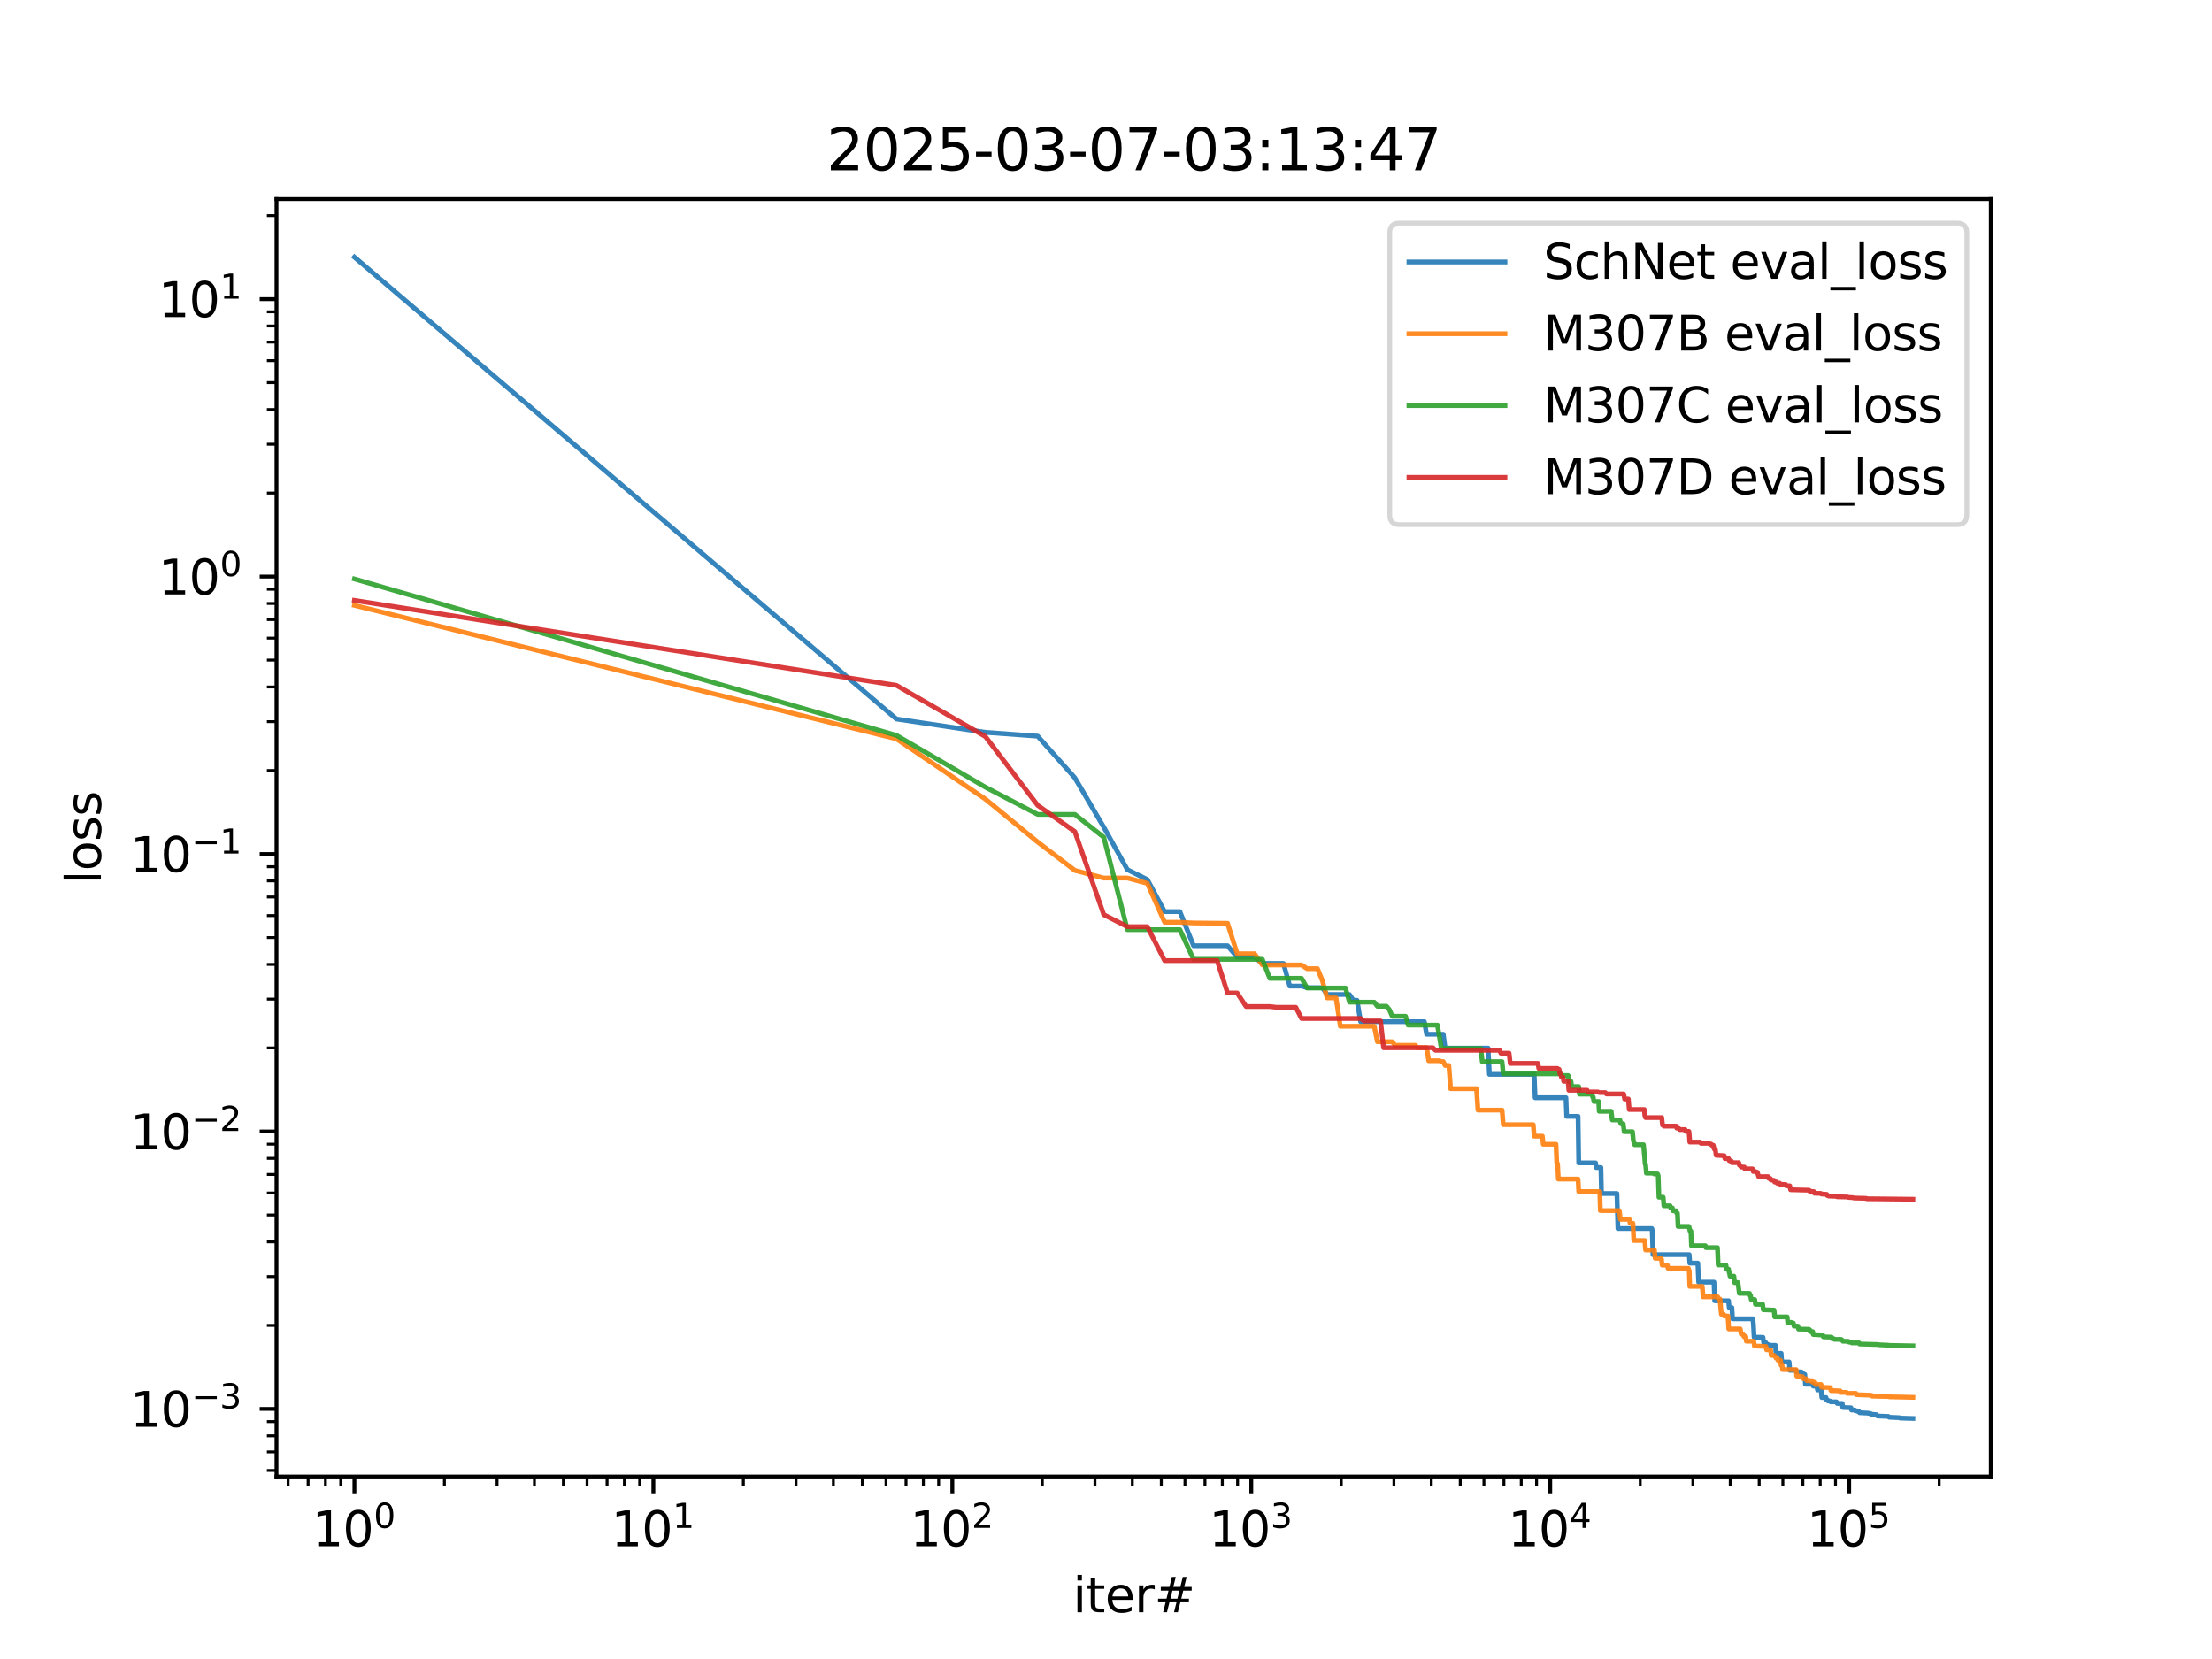 <?xml version="1.0" encoding="utf-8" standalone="no"?>
<!DOCTYPE svg PUBLIC "-//W3C//DTD SVG 1.1//EN"
  "http://www.w3.org/Graphics/SVG/1.1/DTD/svg11.dtd">
<svg xmlns:xlink="http://www.w3.org/1999/xlink" width="460.8pt" height="345.6pt" viewBox="0 0 460.8 345.6" xmlns="http://www.w3.org/2000/svg" version="1.1">
 <defs>
  <style type="text/css">*{stroke-linejoin: round; stroke-linecap: butt}</style>
 </defs>
 <g id="figure_1">
  <g id="patch_1">
   <path d="M 0 345.6 
L 460.8 345.6 
L 460.8 0 
L 0 0 
z
" style="fill: #ffffff"/>
  </g>
  <g id="axes_1">
   <g id="patch_2">
    <path d="M 57.6 307.584 
L 414.72 307.584 
L 414.72 41.472 
L 57.6 41.472 
z
" style="fill: #ffffff"/>
   </g>
   <g id="matplotlib.axis_1">
    <g id="xtick_1">
     <g id="line2d_1">
      <defs>
       <path id="m00a82628f7" d="M 0 0 
L 0 3.5 
" style="stroke: #000000; stroke-width: 0.8"/>
      </defs>
      <g>
       <use xlink:href="#m00a82628f7" x="73.833" y="307.584" style="stroke: #000000; stroke-width: 0.8"/>
      </g>
     </g>
     <g id="text_1">
      <!-- $\mathdefault{10^{0}}$ -->
      <g transform="translate(65.033 322.182) scale(0.1 -0.1)">
       <defs>
        <path id="DejaVuSans-31" d="M 794 531 
L 1825 531 
L 1825 4091 
L 703 3866 
L 703 4441 
L 1819 4666 
L 2450 4666 
L 2450 531 
L 3481 531 
L 3481 0 
L 794 0 
L 794 531 
z
" transform="scale(0.016)"/>
        <path id="DejaVuSans-30" d="M 2034 4250 
Q 1547 4250 1301 3770 
Q 1056 3291 1056 2328 
Q 1056 1369 1301 889 
Q 1547 409 2034 409 
Q 2525 409 2770 889 
Q 3016 1369 3016 2328 
Q 3016 3291 2770 3770 
Q 2525 4250 2034 4250 
z
M 2034 4750 
Q 2819 4750 3233 4129 
Q 3647 3509 3647 2328 
Q 3647 1150 3233 529 
Q 2819 -91 2034 -91 
Q 1250 -91 836 529 
Q 422 1150 422 2328 
Q 422 3509 836 4129 
Q 1250 4750 2034 4750 
z
" transform="scale(0.016)"/>
       </defs>
       <use xlink:href="#DejaVuSans-31" transform="translate(0 0.766)"/>
       <use xlink:href="#DejaVuSans-30" transform="translate(63.623 0.766)"/>
       <use xlink:href="#DejaVuSans-30" transform="translate(128.203 39.047) scale(0.7)"/>
      </g>
     </g>
    </g>
    <g id="xtick_2">
     <g id="line2d_2">
      <g>
       <use xlink:href="#m00a82628f7" x="136.11" y="307.584" style="stroke: #000000; stroke-width: 0.8"/>
      </g>
     </g>
     <g id="text_2">
      <!-- $\mathdefault{10^{1}}$ -->
      <g transform="translate(127.31 322.182) scale(0.1 -0.1)">
       <use xlink:href="#DejaVuSans-31" transform="translate(0 0.684)"/>
       <use xlink:href="#DejaVuSans-30" transform="translate(63.623 0.684)"/>
       <use xlink:href="#DejaVuSans-31" transform="translate(128.203 38.966) scale(0.7)"/>
      </g>
     </g>
    </g>
    <g id="xtick_3">
     <g id="line2d_3">
      <g>
       <use xlink:href="#m00a82628f7" x="198.387" y="307.584" style="stroke: #000000; stroke-width: 0.8"/>
      </g>
     </g>
     <g id="text_3">
      <!-- $\mathdefault{10^{2}}$ -->
      <g transform="translate(189.587 322.182) scale(0.1 -0.1)">
       <defs>
        <path id="DejaVuSans-32" d="M 1228 531 
L 3431 531 
L 3431 0 
L 469 0 
L 469 531 
Q 828 903 1448 1529 
Q 2069 2156 2228 2338 
Q 2531 2678 2651 2914 
Q 2772 3150 2772 3378 
Q 2772 3750 2511 3984 
Q 2250 4219 1831 4219 
Q 1534 4219 1204 4116 
Q 875 4013 500 3803 
L 500 4441 
Q 881 4594 1212 4672 
Q 1544 4750 1819 4750 
Q 2544 4750 2975 4387 
Q 3406 4025 3406 3419 
Q 3406 3131 3298 2873 
Q 3191 2616 2906 2266 
Q 2828 2175 2409 1742 
Q 1991 1309 1228 531 
z
" transform="scale(0.016)"/>
       </defs>
       <use xlink:href="#DejaVuSans-31" transform="translate(0 0.766)"/>
       <use xlink:href="#DejaVuSans-30" transform="translate(63.623 0.766)"/>
       <use xlink:href="#DejaVuSans-32" transform="translate(128.203 39.047) scale(0.7)"/>
      </g>
     </g>
    </g>
    <g id="xtick_4">
     <g id="line2d_4">
      <g>
       <use xlink:href="#m00a82628f7" x="260.664" y="307.584" style="stroke: #000000; stroke-width: 0.8"/>
      </g>
     </g>
     <g id="text_4">
      <!-- $\mathdefault{10^{3}}$ -->
      <g transform="translate(251.864 322.182) scale(0.1 -0.1)">
       <defs>
        <path id="DejaVuSans-33" d="M 2597 2516 
Q 3050 2419 3304 2112 
Q 3559 1806 3559 1356 
Q 3559 666 3084 287 
Q 2609 -91 1734 -91 
Q 1441 -91 1130 -33 
Q 819 25 488 141 
L 488 750 
Q 750 597 1062 519 
Q 1375 441 1716 441 
Q 2309 441 2620 675 
Q 2931 909 2931 1356 
Q 2931 1769 2642 2001 
Q 2353 2234 1838 2234 
L 1294 2234 
L 1294 2753 
L 1863 2753 
Q 2328 2753 2575 2939 
Q 2822 3125 2822 3475 
Q 2822 3834 2567 4026 
Q 2313 4219 1838 4219 
Q 1578 4219 1281 4162 
Q 984 4106 628 3988 
L 628 4550 
Q 988 4650 1302 4700 
Q 1616 4750 1894 4750 
Q 2613 4750 3031 4423 
Q 3450 4097 3450 3541 
Q 3450 3153 3228 2886 
Q 3006 2619 2597 2516 
z
" transform="scale(0.016)"/>
       </defs>
       <use xlink:href="#DejaVuSans-31" transform="translate(0 0.766)"/>
       <use xlink:href="#DejaVuSans-30" transform="translate(63.623 0.766)"/>
       <use xlink:href="#DejaVuSans-33" transform="translate(128.203 39.047) scale(0.7)"/>
      </g>
     </g>
    </g>
    <g id="xtick_5">
     <g id="line2d_5">
      <g>
       <use xlink:href="#m00a82628f7" x="322.941" y="307.584" style="stroke: #000000; stroke-width: 0.8"/>
      </g>
     </g>
     <g id="text_5">
      <!-- $\mathdefault{10^{4}}$ -->
      <g transform="translate(314.141 322.182) scale(0.1 -0.1)">
       <defs>
        <path id="DejaVuSans-34" d="M 2419 4116 
L 825 1625 
L 2419 1625 
L 2419 4116 
z
M 2253 4666 
L 3047 4666 
L 3047 1625 
L 3713 1625 
L 3713 1100 
L 3047 1100 
L 3047 0 
L 2419 0 
L 2419 1100 
L 313 1100 
L 313 1709 
L 2253 4666 
z
" transform="scale(0.016)"/>
       </defs>
       <use xlink:href="#DejaVuSans-31" transform="translate(0 0.684)"/>
       <use xlink:href="#DejaVuSans-30" transform="translate(63.623 0.684)"/>
       <use xlink:href="#DejaVuSans-34" transform="translate(128.203 38.966) scale(0.7)"/>
      </g>
     </g>
    </g>
    <g id="xtick_6">
     <g id="line2d_6">
      <g>
       <use xlink:href="#m00a82628f7" x="385.218" y="307.584" style="stroke: #000000; stroke-width: 0.8"/>
      </g>
     </g>
     <g id="text_6">
      <!-- $\mathdefault{10^{5}}$ -->
      <g transform="translate(376.418 322.182) scale(0.1 -0.1)">
       <defs>
        <path id="DejaVuSans-35" d="M 691 4666 
L 3169 4666 
L 3169 4134 
L 1269 4134 
L 1269 2991 
Q 1406 3038 1543 3061 
Q 1681 3084 1819 3084 
Q 2600 3084 3056 2656 
Q 3513 2228 3513 1497 
Q 3513 744 3044 326 
Q 2575 -91 1722 -91 
Q 1428 -91 1123 -41 
Q 819 9 494 109 
L 494 744 
Q 775 591 1075 516 
Q 1375 441 1709 441 
Q 2250 441 2565 725 
Q 2881 1009 2881 1497 
Q 2881 1984 2565 2268 
Q 2250 2553 1709 2553 
Q 1456 2553 1204 2497 
Q 953 2441 691 2322 
L 691 4666 
z
" transform="scale(0.016)"/>
       </defs>
       <use xlink:href="#DejaVuSans-31" transform="translate(0 0.684)"/>
       <use xlink:href="#DejaVuSans-30" transform="translate(63.623 0.684)"/>
       <use xlink:href="#DejaVuSans-35" transform="translate(128.203 38.966) scale(0.7)"/>
      </g>
     </g>
    </g>
    <g id="xtick_7">
     <g id="line2d_7">
      <defs>
       <path id="m74bbf1234f" d="M 0 0 
L 0 2 
" style="stroke: #000000; stroke-width: 0.6"/>
      </defs>
      <g>
       <use xlink:href="#m74bbf1234f" x="60.017" y="307.584" style="stroke: #000000; stroke-width: 0.6"/>
      </g>
     </g>
    </g>
    <g id="xtick_8">
     <g id="line2d_8">
      <g>
       <use xlink:href="#m74bbf1234f" x="64.186" y="307.584" style="stroke: #000000; stroke-width: 0.6"/>
      </g>
     </g>
    </g>
    <g id="xtick_9">
     <g id="line2d_9">
      <g>
       <use xlink:href="#m74bbf1234f" x="67.797" y="307.584" style="stroke: #000000; stroke-width: 0.6"/>
      </g>
     </g>
    </g>
    <g id="xtick_10">
     <g id="line2d_10">
      <g>
       <use xlink:href="#m74bbf1234f" x="70.983" y="307.584" style="stroke: #000000; stroke-width: 0.6"/>
      </g>
     </g>
    </g>
    <g id="xtick_11">
     <g id="line2d_11">
      <g>
       <use xlink:href="#m74bbf1234f" x="92.58" y="307.584" style="stroke: #000000; stroke-width: 0.6"/>
      </g>
     </g>
    </g>
    <g id="xtick_12">
     <g id="line2d_12">
      <g>
       <use xlink:href="#m74bbf1234f" x="103.546" y="307.584" style="stroke: #000000; stroke-width: 0.6"/>
      </g>
     </g>
    </g>
    <g id="xtick_13">
     <g id="line2d_13">
      <g>
       <use xlink:href="#m74bbf1234f" x="111.327" y="307.584" style="stroke: #000000; stroke-width: 0.6"/>
      </g>
     </g>
    </g>
    <g id="xtick_14">
     <g id="line2d_14">
      <g>
       <use xlink:href="#m74bbf1234f" x="117.363" y="307.584" style="stroke: #000000; stroke-width: 0.6"/>
      </g>
     </g>
    </g>
    <g id="xtick_15">
     <g id="line2d_15">
      <g>
       <use xlink:href="#m74bbf1234f" x="122.294" y="307.584" style="stroke: #000000; stroke-width: 0.6"/>
      </g>
     </g>
    </g>
    <g id="xtick_16">
     <g id="line2d_16">
      <g>
       <use xlink:href="#m74bbf1234f" x="126.463" y="307.584" style="stroke: #000000; stroke-width: 0.6"/>
      </g>
     </g>
    </g>
    <g id="xtick_17">
     <g id="line2d_17">
      <g>
       <use xlink:href="#m74bbf1234f" x="130.075" y="307.584" style="stroke: #000000; stroke-width: 0.6"/>
      </g>
     </g>
    </g>
    <g id="xtick_18">
     <g id="line2d_18">
      <g>
       <use xlink:href="#m74bbf1234f" x="133.26" y="307.584" style="stroke: #000000; stroke-width: 0.6"/>
      </g>
     </g>
    </g>
    <g id="xtick_19">
     <g id="line2d_19">
      <g>
       <use xlink:href="#m74bbf1234f" x="154.857" y="307.584" style="stroke: #000000; stroke-width: 0.6"/>
      </g>
     </g>
    </g>
    <g id="xtick_20">
     <g id="line2d_20">
      <g>
       <use xlink:href="#m74bbf1234f" x="165.824" y="307.584" style="stroke: #000000; stroke-width: 0.6"/>
      </g>
     </g>
    </g>
    <g id="xtick_21">
     <g id="line2d_21">
      <g>
       <use xlink:href="#m74bbf1234f" x="173.604" y="307.584" style="stroke: #000000; stroke-width: 0.6"/>
      </g>
     </g>
    </g>
    <g id="xtick_22">
     <g id="line2d_22">
      <g>
       <use xlink:href="#m74bbf1234f" x="179.64" y="307.584" style="stroke: #000000; stroke-width: 0.6"/>
      </g>
     </g>
    </g>
    <g id="xtick_23">
     <g id="line2d_23">
      <g>
       <use xlink:href="#m74bbf1234f" x="184.571" y="307.584" style="stroke: #000000; stroke-width: 0.6"/>
      </g>
     </g>
    </g>
    <g id="xtick_24">
     <g id="line2d_24">
      <g>
       <use xlink:href="#m74bbf1234f" x="188.74" y="307.584" style="stroke: #000000; stroke-width: 0.6"/>
      </g>
     </g>
    </g>
    <g id="xtick_25">
     <g id="line2d_25">
      <g>
       <use xlink:href="#m74bbf1234f" x="192.352" y="307.584" style="stroke: #000000; stroke-width: 0.6"/>
      </g>
     </g>
    </g>
    <g id="xtick_26">
     <g id="line2d_26">
      <g>
       <use xlink:href="#m74bbf1234f" x="195.537" y="307.584" style="stroke: #000000; stroke-width: 0.6"/>
      </g>
     </g>
    </g>
    <g id="xtick_27">
     <g id="line2d_27">
      <g>
       <use xlink:href="#m74bbf1234f" x="217.134" y="307.584" style="stroke: #000000; stroke-width: 0.6"/>
      </g>
     </g>
    </g>
    <g id="xtick_28">
     <g id="line2d_28">
      <g>
       <use xlink:href="#m74bbf1234f" x="228.101" y="307.584" style="stroke: #000000; stroke-width: 0.6"/>
      </g>
     </g>
    </g>
    <g id="xtick_29">
     <g id="line2d_29">
      <g>
       <use xlink:href="#m74bbf1234f" x="235.882" y="307.584" style="stroke: #000000; stroke-width: 0.6"/>
      </g>
     </g>
    </g>
    <g id="xtick_30">
     <g id="line2d_30">
      <g>
       <use xlink:href="#m74bbf1234f" x="241.917" y="307.584" style="stroke: #000000; stroke-width: 0.6"/>
      </g>
     </g>
    </g>
    <g id="xtick_31">
     <g id="line2d_31">
      <g>
       <use xlink:href="#m74bbf1234f" x="246.848" y="307.584" style="stroke: #000000; stroke-width: 0.6"/>
      </g>
     </g>
    </g>
    <g id="xtick_32">
     <g id="line2d_32">
      <g>
       <use xlink:href="#m74bbf1234f" x="251.017" y="307.584" style="stroke: #000000; stroke-width: 0.6"/>
      </g>
     </g>
    </g>
    <g id="xtick_33">
     <g id="line2d_33">
      <g>
       <use xlink:href="#m74bbf1234f" x="254.629" y="307.584" style="stroke: #000000; stroke-width: 0.6"/>
      </g>
     </g>
    </g>
    <g id="xtick_34">
     <g id="line2d_34">
      <g>
       <use xlink:href="#m74bbf1234f" x="257.815" y="307.584" style="stroke: #000000; stroke-width: 0.6"/>
      </g>
     </g>
    </g>
    <g id="xtick_35">
     <g id="line2d_35">
      <g>
       <use xlink:href="#m74bbf1234f" x="279.411" y="307.584" style="stroke: #000000; stroke-width: 0.6"/>
      </g>
     </g>
    </g>
    <g id="xtick_36">
     <g id="line2d_36">
      <g>
       <use xlink:href="#m74bbf1234f" x="290.378" y="307.584" style="stroke: #000000; stroke-width: 0.6"/>
      </g>
     </g>
    </g>
    <g id="xtick_37">
     <g id="line2d_37">
      <g>
       <use xlink:href="#m74bbf1234f" x="298.159" y="307.584" style="stroke: #000000; stroke-width: 0.6"/>
      </g>
     </g>
    </g>
    <g id="xtick_38">
     <g id="line2d_38">
      <g>
       <use xlink:href="#m74bbf1234f" x="304.194" y="307.584" style="stroke: #000000; stroke-width: 0.6"/>
      </g>
     </g>
    </g>
    <g id="xtick_39">
     <g id="line2d_39">
      <g>
       <use xlink:href="#m74bbf1234f" x="309.125" y="307.584" style="stroke: #000000; stroke-width: 0.6"/>
      </g>
     </g>
    </g>
    <g id="xtick_40">
     <g id="line2d_40">
      <g>
       <use xlink:href="#m74bbf1234f" x="313.294" y="307.584" style="stroke: #000000; stroke-width: 0.6"/>
      </g>
     </g>
    </g>
    <g id="xtick_41">
     <g id="line2d_41">
      <g>
       <use xlink:href="#m74bbf1234f" x="316.906" y="307.584" style="stroke: #000000; stroke-width: 0.6"/>
      </g>
     </g>
    </g>
    <g id="xtick_42">
     <g id="line2d_42">
      <g>
       <use xlink:href="#m74bbf1234f" x="320.092" y="307.584" style="stroke: #000000; stroke-width: 0.6"/>
      </g>
     </g>
    </g>
    <g id="xtick_43">
     <g id="line2d_43">
      <g>
       <use xlink:href="#m74bbf1234f" x="341.689" y="307.584" style="stroke: #000000; stroke-width: 0.6"/>
      </g>
     </g>
    </g>
    <g id="xtick_44">
     <g id="line2d_44">
      <g>
       <use xlink:href="#m74bbf1234f" x="352.655" y="307.584" style="stroke: #000000; stroke-width: 0.6"/>
      </g>
     </g>
    </g>
    <g id="xtick_45">
     <g id="line2d_45">
      <g>
       <use xlink:href="#m74bbf1234f" x="360.436" y="307.584" style="stroke: #000000; stroke-width: 0.6"/>
      </g>
     </g>
    </g>
    <g id="xtick_46">
     <g id="line2d_46">
      <g>
       <use xlink:href="#m74bbf1234f" x="366.471" y="307.584" style="stroke: #000000; stroke-width: 0.6"/>
      </g>
     </g>
    </g>
    <g id="xtick_47">
     <g id="line2d_47">
      <g>
       <use xlink:href="#m74bbf1234f" x="371.402" y="307.584" style="stroke: #000000; stroke-width: 0.6"/>
      </g>
     </g>
    </g>
    <g id="xtick_48">
     <g id="line2d_48">
      <g>
       <use xlink:href="#m74bbf1234f" x="375.572" y="307.584" style="stroke: #000000; stroke-width: 0.6"/>
      </g>
     </g>
    </g>
    <g id="xtick_49">
     <g id="line2d_49">
      <g>
       <use xlink:href="#m74bbf1234f" x="379.183" y="307.584" style="stroke: #000000; stroke-width: 0.6"/>
      </g>
     </g>
    </g>
    <g id="xtick_50">
     <g id="line2d_50">
      <g>
       <use xlink:href="#m74bbf1234f" x="382.369" y="307.584" style="stroke: #000000; stroke-width: 0.6"/>
      </g>
     </g>
    </g>
    <g id="xtick_51">
     <g id="line2d_51">
      <g>
       <use xlink:href="#m74bbf1234f" x="403.966" y="307.584" style="stroke: #000000; stroke-width: 0.6"/>
      </g>
     </g>
    </g>
    <g id="text_7">
     <!-- iter# -->
     <g transform="translate(223.489 335.861) scale(0.1 -0.1)">
      <defs>
       <path id="DejaVuSans-69" d="M 603 3500 
L 1178 3500 
L 1178 0 
L 603 0 
L 603 3500 
z
M 603 4863 
L 1178 4863 
L 1178 4134 
L 603 4134 
L 603 4863 
z
" transform="scale(0.016)"/>
       <path id="DejaVuSans-74" d="M 1172 4494 
L 1172 3500 
L 2356 3500 
L 2356 3053 
L 1172 3053 
L 1172 1153 
Q 1172 725 1289 603 
Q 1406 481 1766 481 
L 2356 481 
L 2356 0 
L 1766 0 
Q 1100 0 847 248 
Q 594 497 594 1153 
L 594 3053 
L 172 3053 
L 172 3500 
L 594 3500 
L 594 4494 
L 1172 4494 
z
" transform="scale(0.016)"/>
       <path id="DejaVuSans-65" d="M 3597 1894 
L 3597 1613 
L 953 1613 
Q 991 1019 1311 708 
Q 1631 397 2203 397 
Q 2534 397 2845 478 
Q 3156 559 3463 722 
L 3463 178 
Q 3153 47 2828 -22 
Q 2503 -91 2169 -91 
Q 1331 -91 842 396 
Q 353 884 353 1716 
Q 353 2575 817 3079 
Q 1281 3584 2069 3584 
Q 2775 3584 3186 3129 
Q 3597 2675 3597 1894 
z
M 3022 2063 
Q 3016 2534 2758 2815 
Q 2500 3097 2075 3097 
Q 1594 3097 1305 2825 
Q 1016 2553 972 2059 
L 3022 2063 
z
" transform="scale(0.016)"/>
       <path id="DejaVuSans-72" d="M 2631 2963 
Q 2534 3019 2420 3045 
Q 2306 3072 2169 3072 
Q 1681 3072 1420 2755 
Q 1159 2438 1159 1844 
L 1159 0 
L 581 0 
L 581 3500 
L 1159 3500 
L 1159 2956 
Q 1341 3275 1631 3429 
Q 1922 3584 2338 3584 
Q 2397 3584 2469 3576 
Q 2541 3569 2628 3553 
L 2631 2963 
z
" transform="scale(0.016)"/>
       <path id="DejaVuSans-23" d="M 3272 2816 
L 2363 2816 
L 2100 1772 
L 3016 1772 
L 3272 2816 
z
M 2803 4594 
L 2478 3297 
L 3391 3297 
L 3719 4594 
L 4219 4594 
L 3897 3297 
L 4872 3297 
L 4872 2816 
L 3775 2816 
L 3519 1772 
L 4513 1772 
L 4513 1294 
L 3397 1294 
L 3072 0 
L 2572 0 
L 2894 1294 
L 1978 1294 
L 1656 0 
L 1153 0 
L 1478 1294 
L 494 1294 
L 494 1772 
L 1594 1772 
L 1856 2816 
L 850 2816 
L 850 3297 
L 1978 3297 
L 2297 4594 
L 2803 4594 
z
" transform="scale(0.016)"/>
      </defs>
      <use xlink:href="#DejaVuSans-69"/>
      <use xlink:href="#DejaVuSans-74" x="27.783"/>
      <use xlink:href="#DejaVuSans-65" x="66.992"/>
      <use xlink:href="#DejaVuSans-72" x="128.516"/>
      <use xlink:href="#DejaVuSans-23" x="169.629"/>
     </g>
    </g>
   </g>
   <g id="matplotlib.axis_2">
    <g id="ytick_1">
     <g id="line2d_52">
      <defs>
       <path id="mb5ce440375" d="M 0 0 
L -3.5 0 
" style="stroke: #000000; stroke-width: 0.8"/>
      </defs>
      <g>
       <use xlink:href="#mb5ce440375" x="57.6" y="293.503" style="stroke: #000000; stroke-width: 0.8"/>
      </g>
     </g>
     <g id="text_8">
      <!-- $\mathdefault{10^{-3}}$ -->
      <g transform="translate(27.1 297.302) scale(0.1 -0.1)">
       <defs>
        <path id="DejaVuSans-2212" d="M 678 2272 
L 4684 2272 
L 4684 1741 
L 678 1741 
L 678 2272 
z
" transform="scale(0.016)"/>
       </defs>
       <use xlink:href="#DejaVuSans-31" transform="translate(0 0.766)"/>
       <use xlink:href="#DejaVuSans-30" transform="translate(63.623 0.766)"/>
       <use xlink:href="#DejaVuSans-2212" transform="translate(128.203 39.047) scale(0.7)"/>
       <use xlink:href="#DejaVuSans-33" transform="translate(186.855 39.047) scale(0.7)"/>
      </g>
     </g>
    </g>
    <g id="ytick_2">
     <g id="line2d_53">
      <g>
       <use xlink:href="#mb5ce440375" x="57.6" y="235.705" style="stroke: #000000; stroke-width: 0.8"/>
      </g>
     </g>
     <g id="text_9">
      <!-- $\mathdefault{10^{-2}}$ -->
      <g transform="translate(27.1 239.504) scale(0.1 -0.1)">
       <use xlink:href="#DejaVuSans-31" transform="translate(0 0.766)"/>
       <use xlink:href="#DejaVuSans-30" transform="translate(63.623 0.766)"/>
       <use xlink:href="#DejaVuSans-2212" transform="translate(128.203 39.047) scale(0.7)"/>
       <use xlink:href="#DejaVuSans-32" transform="translate(186.855 39.047) scale(0.7)"/>
      </g>
     </g>
    </g>
    <g id="ytick_3">
     <g id="line2d_54">
      <g>
       <use xlink:href="#mb5ce440375" x="57.6" y="177.907" style="stroke: #000000; stroke-width: 0.8"/>
      </g>
     </g>
     <g id="text_10">
      <!-- $\mathdefault{10^{-1}}$ -->
      <g transform="translate(27.1 181.706) scale(0.1 -0.1)">
       <use xlink:href="#DejaVuSans-31" transform="translate(0 0.684)"/>
       <use xlink:href="#DejaVuSans-30" transform="translate(63.623 0.684)"/>
       <use xlink:href="#DejaVuSans-2212" transform="translate(128.203 38.966) scale(0.7)"/>
       <use xlink:href="#DejaVuSans-31" transform="translate(186.855 38.966) scale(0.7)"/>
      </g>
     </g>
    </g>
    <g id="ytick_4">
     <g id="line2d_55">
      <g>
       <use xlink:href="#mb5ce440375" x="57.6" y="120.109" style="stroke: #000000; stroke-width: 0.8"/>
      </g>
     </g>
     <g id="text_11">
      <!-- $\mathdefault{10^{0}}$ -->
      <g transform="translate(33 123.909) scale(0.1 -0.1)">
       <use xlink:href="#DejaVuSans-31" transform="translate(0 0.766)"/>
       <use xlink:href="#DejaVuSans-30" transform="translate(63.623 0.766)"/>
       <use xlink:href="#DejaVuSans-30" transform="translate(128.203 39.047) scale(0.7)"/>
      </g>
     </g>
    </g>
    <g id="ytick_5">
     <g id="line2d_56">
      <g>
       <use xlink:href="#mb5ce440375" x="57.6" y="62.312" style="stroke: #000000; stroke-width: 0.8"/>
      </g>
     </g>
     <g id="text_12">
      <!-- $\mathdefault{10^{1}}$ -->
      <g transform="translate(33 66.111) scale(0.1 -0.1)">
       <use xlink:href="#DejaVuSans-31" transform="translate(0 0.684)"/>
       <use xlink:href="#DejaVuSans-30" transform="translate(63.623 0.684)"/>
       <use xlink:href="#DejaVuSans-31" transform="translate(128.203 38.966) scale(0.7)"/>
      </g>
     </g>
    </g>
    <g id="ytick_6">
     <g id="line2d_57">
      <defs>
       <path id="mce3b16ce8b" d="M 0 0 
L -2 0 
" style="stroke: #000000; stroke-width: 0.6"/>
      </defs>
      <g>
       <use xlink:href="#mce3b16ce8b" x="57.6" y="306.325" style="stroke: #000000; stroke-width: 0.6"/>
      </g>
     </g>
    </g>
    <g id="ytick_7">
     <g id="line2d_58">
      <g>
       <use xlink:href="#mce3b16ce8b" x="57.6" y="302.456" style="stroke: #000000; stroke-width: 0.6"/>
      </g>
     </g>
    </g>
    <g id="ytick_8">
     <g id="line2d_59">
      <g>
       <use xlink:href="#mce3b16ce8b" x="57.6" y="299.104" style="stroke: #000000; stroke-width: 0.6"/>
      </g>
     </g>
    </g>
    <g id="ytick_9">
     <g id="line2d_60">
      <g>
       <use xlink:href="#mce3b16ce8b" x="57.6" y="296.147" style="stroke: #000000; stroke-width: 0.6"/>
      </g>
     </g>
    </g>
    <g id="ytick_10">
     <g id="line2d_61">
      <g>
       <use xlink:href="#mce3b16ce8b" x="57.6" y="276.104" style="stroke: #000000; stroke-width: 0.6"/>
      </g>
     </g>
    </g>
    <g id="ytick_11">
     <g id="line2d_62">
      <g>
       <use xlink:href="#mce3b16ce8b" x="57.6" y="265.926" style="stroke: #000000; stroke-width: 0.6"/>
      </g>
     </g>
    </g>
    <g id="ytick_12">
     <g id="line2d_63">
      <g>
       <use xlink:href="#mce3b16ce8b" x="57.6" y="258.705" style="stroke: #000000; stroke-width: 0.6"/>
      </g>
     </g>
    </g>
    <g id="ytick_13">
     <g id="line2d_64">
      <g>
       <use xlink:href="#mce3b16ce8b" x="57.6" y="253.104" style="stroke: #000000; stroke-width: 0.6"/>
      </g>
     </g>
    </g>
    <g id="ytick_14">
     <g id="line2d_65">
      <g>
       <use xlink:href="#mce3b16ce8b" x="57.6" y="248.527" style="stroke: #000000; stroke-width: 0.6"/>
      </g>
     </g>
    </g>
    <g id="ytick_15">
     <g id="line2d_66">
      <g>
       <use xlink:href="#mce3b16ce8b" x="57.6" y="244.658" style="stroke: #000000; stroke-width: 0.6"/>
      </g>
     </g>
    </g>
    <g id="ytick_16">
     <g id="line2d_67">
      <g>
       <use xlink:href="#mce3b16ce8b" x="57.6" y="241.306" style="stroke: #000000; stroke-width: 0.6"/>
      </g>
     </g>
    </g>
    <g id="ytick_17">
     <g id="line2d_68">
      <g>
       <use xlink:href="#mce3b16ce8b" x="57.6" y="238.35" style="stroke: #000000; stroke-width: 0.6"/>
      </g>
     </g>
    </g>
    <g id="ytick_18">
     <g id="line2d_69">
      <g>
       <use xlink:href="#mce3b16ce8b" x="57.6" y="218.306" style="stroke: #000000; stroke-width: 0.6"/>
      </g>
     </g>
    </g>
    <g id="ytick_19">
     <g id="line2d_70">
      <g>
       <use xlink:href="#mce3b16ce8b" x="57.6" y="208.128" style="stroke: #000000; stroke-width: 0.6"/>
      </g>
     </g>
    </g>
    <g id="ytick_20">
     <g id="line2d_71">
      <g>
       <use xlink:href="#mce3b16ce8b" x="57.6" y="200.907" style="stroke: #000000; stroke-width: 0.6"/>
      </g>
     </g>
    </g>
    <g id="ytick_21">
     <g id="line2d_72">
      <g>
       <use xlink:href="#mce3b16ce8b" x="57.6" y="195.306" style="stroke: #000000; stroke-width: 0.6"/>
      </g>
     </g>
    </g>
    <g id="ytick_22">
     <g id="line2d_73">
      <g>
       <use xlink:href="#mce3b16ce8b" x="57.6" y="190.73" style="stroke: #000000; stroke-width: 0.6"/>
      </g>
     </g>
    </g>
    <g id="ytick_23">
     <g id="line2d_74">
      <g>
       <use xlink:href="#mce3b16ce8b" x="57.6" y="186.86" style="stroke: #000000; stroke-width: 0.6"/>
      </g>
     </g>
    </g>
    <g id="ytick_24">
     <g id="line2d_75">
      <g>
       <use xlink:href="#mce3b16ce8b" x="57.6" y="183.508" style="stroke: #000000; stroke-width: 0.6"/>
      </g>
     </g>
    </g>
    <g id="ytick_25">
     <g id="line2d_76">
      <g>
       <use xlink:href="#mce3b16ce8b" x="57.6" y="180.552" style="stroke: #000000; stroke-width: 0.6"/>
      </g>
     </g>
    </g>
    <g id="ytick_26">
     <g id="line2d_77">
      <g>
       <use xlink:href="#mce3b16ce8b" x="57.6" y="160.508" style="stroke: #000000; stroke-width: 0.6"/>
      </g>
     </g>
    </g>
    <g id="ytick_27">
     <g id="line2d_78">
      <g>
       <use xlink:href="#mce3b16ce8b" x="57.6" y="150.331" style="stroke: #000000; stroke-width: 0.6"/>
      </g>
     </g>
    </g>
    <g id="ytick_28">
     <g id="line2d_79">
      <g>
       <use xlink:href="#mce3b16ce8b" x="57.6" y="143.109" style="stroke: #000000; stroke-width: 0.6"/>
      </g>
     </g>
    </g>
    <g id="ytick_29">
     <g id="line2d_80">
      <g>
       <use xlink:href="#mce3b16ce8b" x="57.6" y="137.508" style="stroke: #000000; stroke-width: 0.6"/>
      </g>
     </g>
    </g>
    <g id="ytick_30">
     <g id="line2d_81">
      <g>
       <use xlink:href="#mce3b16ce8b" x="57.6" y="132.932" style="stroke: #000000; stroke-width: 0.6"/>
      </g>
     </g>
    </g>
    <g id="ytick_31">
     <g id="line2d_82">
      <g>
       <use xlink:href="#mce3b16ce8b" x="57.6" y="129.062" style="stroke: #000000; stroke-width: 0.6"/>
      </g>
     </g>
    </g>
    <g id="ytick_32">
     <g id="line2d_83">
      <g>
       <use xlink:href="#mce3b16ce8b" x="57.6" y="125.711" style="stroke: #000000; stroke-width: 0.6"/>
      </g>
     </g>
    </g>
    <g id="ytick_33">
     <g id="line2d_84">
      <g>
       <use xlink:href="#mce3b16ce8b" x="57.6" y="122.754" style="stroke: #000000; stroke-width: 0.6"/>
      </g>
     </g>
    </g>
    <g id="ytick_34">
     <g id="line2d_85">
      <g>
       <use xlink:href="#mce3b16ce8b" x="57.6" y="102.71" style="stroke: #000000; stroke-width: 0.6"/>
      </g>
     </g>
    </g>
    <g id="ytick_35">
     <g id="line2d_86">
      <g>
       <use xlink:href="#mce3b16ce8b" x="57.6" y="92.533" style="stroke: #000000; stroke-width: 0.6"/>
      </g>
     </g>
    </g>
    <g id="ytick_36">
     <g id="line2d_87">
      <g>
       <use xlink:href="#mce3b16ce8b" x="57.6" y="85.312" style="stroke: #000000; stroke-width: 0.6"/>
      </g>
     </g>
    </g>
    <g id="ytick_37">
     <g id="line2d_88">
      <g>
       <use xlink:href="#mce3b16ce8b" x="57.6" y="79.71" style="stroke: #000000; stroke-width: 0.6"/>
      </g>
     </g>
    </g>
    <g id="ytick_38">
     <g id="line2d_89">
      <g>
       <use xlink:href="#mce3b16ce8b" x="57.6" y="75.134" style="stroke: #000000; stroke-width: 0.6"/>
      </g>
     </g>
    </g>
    <g id="ytick_39">
     <g id="line2d_90">
      <g>
       <use xlink:href="#mce3b16ce8b" x="57.6" y="71.265" style="stroke: #000000; stroke-width: 0.6"/>
      </g>
     </g>
    </g>
    <g id="ytick_40">
     <g id="line2d_91">
      <g>
       <use xlink:href="#mce3b16ce8b" x="57.6" y="67.913" style="stroke: #000000; stroke-width: 0.6"/>
      </g>
     </g>
    </g>
    <g id="ytick_41">
     <g id="line2d_92">
      <g>
       <use xlink:href="#mce3b16ce8b" x="57.6" y="64.956" style="stroke: #000000; stroke-width: 0.6"/>
      </g>
     </g>
    </g>
    <g id="ytick_42">
     <g id="line2d_93">
      <g>
       <use xlink:href="#mce3b16ce8b" x="57.6" y="44.913" style="stroke: #000000; stroke-width: 0.6"/>
      </g>
     </g>
    </g>
    <g id="text_13">
     <!-- loss -->
     <g transform="translate(21.02 184.186) rotate(-90) scale(0.1 -0.1)">
      <defs>
       <path id="DejaVuSans-6c" d="M 603 4863 
L 1178 4863 
L 1178 0 
L 603 0 
L 603 4863 
z
" transform="scale(0.016)"/>
       <path id="DejaVuSans-6f" d="M 1959 3097 
Q 1497 3097 1228 2736 
Q 959 2375 959 1747 
Q 959 1119 1226 758 
Q 1494 397 1959 397 
Q 2419 397 2687 759 
Q 2956 1122 2956 1747 
Q 2956 2369 2687 2733 
Q 2419 3097 1959 3097 
z
M 1959 3584 
Q 2709 3584 3137 3096 
Q 3566 2609 3566 1747 
Q 3566 888 3137 398 
Q 2709 -91 1959 -91 
Q 1206 -91 779 398 
Q 353 888 353 1747 
Q 353 2609 779 3096 
Q 1206 3584 1959 3584 
z
" transform="scale(0.016)"/>
       <path id="DejaVuSans-73" d="M 2834 3397 
L 2834 2853 
Q 2591 2978 2328 3040 
Q 2066 3103 1784 3103 
Q 1356 3103 1142 2972 
Q 928 2841 928 2578 
Q 928 2378 1081 2264 
Q 1234 2150 1697 2047 
L 1894 2003 
Q 2506 1872 2764 1633 
Q 3022 1394 3022 966 
Q 3022 478 2636 193 
Q 2250 -91 1575 -91 
Q 1294 -91 989 -36 
Q 684 19 347 128 
L 347 722 
Q 666 556 975 473 
Q 1284 391 1588 391 
Q 1994 391 2212 530 
Q 2431 669 2431 922 
Q 2431 1156 2273 1281 
Q 2116 1406 1581 1522 
L 1381 1569 
Q 847 1681 609 1914 
Q 372 2147 372 2553 
Q 372 3047 722 3315 
Q 1072 3584 1716 3584 
Q 2034 3584 2315 3537 
Q 2597 3491 2834 3397 
z
" transform="scale(0.016)"/>
      </defs>
      <use xlink:href="#DejaVuSans-6c"/>
      <use xlink:href="#DejaVuSans-6f" x="27.783"/>
      <use xlink:href="#DejaVuSans-73" x="88.965"/>
      <use xlink:href="#DejaVuSans-73" x="141.064"/>
     </g>
    </g>
   </g>
   <g id="line2d_94">
    <path d="M 73.833 53.568 
L 186.736 149.779 
L 205.274 152.56 
L 216.171 153.355 
L 223.916 162.046 
L 229.931 172.304 
L 234.848 181.16 
L 239.007 183.233 
L 242.611 189.905 
L 245.791 189.905 
L 248.636 197.009 
L 255.722 197.009 
L 257.724 199.378 
L 261.332 199.378 
L 262.97 200.701 
L 267.362 200.701 
L 268.681 205.415 
L 271.139 205.415 
L 272.29 205.743 
L 275.473 205.743 
L 276.456 207.173 
L 281.115 207.173 
L 281.915 208.373 
L 282.693 208.373 
L 283.449 212.836 
L 296.729 212.836 
L 297.181 215.45 
L 300.657 215.45 
L 301.048 218.34 
L 309.995 218.34 
L 310.273 223.803 
L 319.597 223.803 
L 319.793 228.68 
L 326.213 228.68 
L 326.366 232.556 
L 328.74 232.556 
L 328.879 242.247 
L 332.393 242.247 
L 332.515 243.218 
L 333.501 243.218 
L 333.618 248.634 
L 336.833 248.634 
L 337.039 255.928 
L 344.102 255.928 
L 344.181 256.201 
L 344.339 261.372 
L 351.893 261.372 
L 352.012 263.137 
L 353.688 263.137 
L 353.854 267.098 
L 357.054 267.098 
L 357.2 270.98 
L 360.09 270.98 
L 360.221 272.398 
L 360.783 272.398 
L 360.91 274.733 
L 365.154 274.733 
L 365.263 275.827 
L 365.408 278.558 
L 367.261 278.591 
L 367.404 279.709 
L 367.868 279.709 
L 367.999 280.115 
L 368.494 280.115 
L 368.622 280.259 
L 369.849 280.259 
L 369.971 281.932 
L 371.053 281.932 
L 371.169 283.721 
L 372.711 283.721 
L 372.848 285.47 
L 374.144 285.47 
L 374.274 285.786 
L 375.249 285.786 
L 375.374 285.922 
L 375.473 285.922 
L 375.597 286.317 
L 375.972 286.317 
L 376.093 288.367 
L 377.615 288.367 
L 377.729 288.758 
L 378.478 288.758 
L 378.611 289.544 
L 379.385 289.544 
L 379.514 291.13 
L 380.382 291.13 
L 380.506 291.62 
L 380.691 291.62 
L 380.818 291.855 
L 381.243 291.855 
L 381.368 292.032 
L 382.564 292.032 
L 382.721 292.364 
L 383.769 292.364 
L 383.883 293.199 
L 385.589 293.267 
L 385.708 293.734 
L 386.4 293.734 
L 386.516 293.914 
L 386.962 293.914 
L 387.076 294.07 
L 387.289 294.07 
L 387.401 294.298 
L 389.209 294.383 
L 389.343 294.462 
L 389.657 294.462 
L 389.774 294.596 
L 390.941 294.706 
L 391.099 294.98 
L 393.385 295.067 
L 393.538 295.235 
L 395.686 295.327 
L 395.803 295.409 
L 398.487 295.488 
L 398.487 295.488 
" clip-path="url(#p7e29d7bf82)" style="fill: none; stroke: #1f77b4; stroke-opacity: 0.9; stroke-linecap: square"/>
   </g>
   <g id="line2d_95">
    <path d="M 73.833 126.104 
L 186.736 153.912 
L 205.274 166.467 
L 216.171 175.412 
L 223.916 181.325 
L 229.931 182.908 
L 234.848 182.908 
L 239.007 184.011 
L 242.611 192.115 
L 245.791 192.115 
L 248.636 192.268 
L 255.722 192.337 
L 257.724 198.675 
L 261.332 198.675 
L 262.97 201.021 
L 271.139 201.021 
L 272.29 201.787 
L 274.453 201.787 
L 275.473 204.268 
L 276.456 207.873 
L 278.321 207.873 
L 279.208 213.783 
L 286.278 213.783 
L 286.941 217 
L 290.033 217 
L 290.611 217.747 
L 294.839 217.747 
L 295.324 218.227 
L 297.181 218.227 
L 297.626 220.967 
L 299.856 220.967 
L 300.259 221.139 
L 300.657 221.139 
L 301.048 221.947 
L 301.815 221.947 
L 302.19 226.789 
L 307.581 226.789 
L 307.885 231.253 
L 312.905 231.253 
L 313.155 234.289 
L 319.401 234.289 
L 319.597 236.688 
L 321.305 236.688 
L 321.488 238.372 
L 324.142 238.372 
L 324.307 242.409 
L 324.471 242.409 
L 324.634 245.623 
L 328.74 245.623 
L 328.879 248.226 
L 333.266 248.226 
L 333.383 252.194 
L 337.345 252.194 
L 337.548 254.01 
L 339.4 254.01 
L 339.587 254.832 
L 340.167 254.832 
L 340.35 258.424 
L 342.639 258.424 
L 342.805 260.394 
L 344.651 260.394 
L 344.806 262.126 
L 346.032 262.126 
L 346.106 262.261 
L 346.252 263.552 
L 347.327 263.552 
L 347.486 264.22 
L 351.715 264.22 
L 351.834 264.655 
L 351.893 264.655 
L 352.012 267.981 
L 354.616 267.981 
L 354.777 270.161 
L 357.827 270.161 
L 357.97 270.622 
L 358.3 270.622 
L 358.452 272.385 
L 358.591 273.776 
L 359.051 273.776 
L 359.187 274.151 
L 359.958 274.151 
L 360.134 276.849 
L 362.531 276.849 
L 362.701 277.887 
L 363.174 277.887 
L 363.291 278.449 
L 363.678 278.449 
L 363.793 279.396 
L 365.336 279.396 
L 365.48 280.395 
L 367.868 280.487 
L 367.999 281.188 
L 368.845 281.188 
L 368.972 282.348 
L 369.573 282.348 
L 369.696 282.545 
L 369.819 282.545 
L 369.971 282.908 
L 370.244 282.908 
L 370.364 283.359 
L 370.906 283.359 
L 371.023 284.403 
L 371.227 284.403 
L 371.351 285.308 
L 374.17 285.316 
L 374.3 286.673 
L 374.947 286.673 
L 375.073 286.788 
L 375.523 286.788 
L 375.653 287.209 
L 376.214 287.209 
L 376.407 287.611 
L 377.454 287.611 
L 377.569 287.916 
L 378.098 287.979 
L 378.21 288.425 
L 379.364 288.425 
L 379.492 289.001 
L 381.303 289.07 
L 381.428 289.686 
L 383.346 289.749 
L 383.475 290.066 
L 384.694 290.066 
L 384.817 290.264 
L 386.599 290.264 
L 386.718 290.538 
L 389.642 290.647 
L 389.774 290.68 
L 389.906 290.68 
L 390.022 290.846 
L 393.462 290.925 
L 393.577 290.987 
L 398.487 291.097 
L 398.487 291.097 
" clip-path="url(#p7e29d7bf82)" style="fill: none; stroke: #ff7f0e; stroke-opacity: 0.9; stroke-linecap: square"/>
   </g>
   <g id="line2d_96">
    <path d="M 73.833 120.613 
L 186.736 153.185 
L 205.274 163.982 
L 216.171 169.655 
L 223.916 169.655 
L 229.931 174.409 
L 234.848 193.662 
L 245.791 193.662 
L 248.636 199.841 
L 262.97 199.841 
L 264.515 203.798 
L 271.139 203.798 
L 272.29 205.82 
L 280.29 205.82 
L 281.115 208.763 
L 286.278 208.763 
L 286.941 209.623 
L 288.838 209.623 
L 289.442 210.358 
L 290.033 211.709 
L 292.808 211.709 
L 293.33 213.545 
L 299.446 213.545 
L 300.259 218.419 
L 308.482 218.419 
L 308.776 221.158 
L 312.905 221.158 
L 313.155 223.698 
L 325.118 223.698 
L 325.435 224.052 
L 326.67 224.052 
L 326.82 225.274 
L 327.266 225.274 
L 327.413 226.351 
L 328.879 226.351 
L 329.018 227.928 
L 331.651 227.928 
L 331.776 228.541 
L 331.9 228.541 
L 332.024 229.457 
L 333.028 229.457 
L 333.147 231.496 
L 335.64 231.496 
L 335.855 233.302 
L 337.447 233.302 
L 337.649 234.098 
L 338.146 234.098 
L 338.343 235.754 
L 340.075 235.754 
L 340.259 237.626 
L 340.35 237.88 
L 340.531 238.465 
L 342.364 238.465 
L 342.555 240.566 
L 342.722 242.505 
L 342.805 242.505 
L 342.971 244.388 
L 344.417 244.388 
L 344.573 244.549 
L 345.285 244.549 
L 345.436 244.889 
L 345.586 249.407 
L 346.471 249.407 
L 346.615 251.196 
L 347.902 251.196 
L 348.039 251.636 
L 348.379 251.636 
L 348.514 252.227 
L 349.178 252.227 
L 349.309 252.738 
L 349.439 252.738 
L 349.569 255.493 
L 351.834 255.493 
L 352.071 256.464 
L 352.247 256.464 
L 352.364 259.504 
L 355.253 259.504 
L 355.371 259.908 
L 357.779 259.908 
L 357.922 263.514 
L 359.547 263.542 
L 359.681 264.406 
L 360.09 264.406 
L 360.221 265.104 
L 360.265 265.104 
L 360.395 265.861 
L 361.206 265.861 
L 361.343 267.192 
L 362.046 267.192 
L 362.33 269.435 
L 364.445 269.435 
L 364.557 269.858 
L 364.668 269.858 
L 364.815 270.726 
L 365.551 270.726 
L 365.694 271.713 
L 367.193 271.713 
L 367.337 272.847 
L 369.573 272.922 
L 369.696 274.333 
L 372.296 274.333 
L 372.407 275.485 
L 373.182 275.485 
L 373.316 275.611 
L 373.584 275.611 
L 373.717 276.246 
L 374.532 276.254 
L 374.66 276.875 
L 376.818 276.909 
L 376.935 277.026 
L 377.006 277.026 
L 377.123 277.403 
L 377.615 277.403 
L 377.729 278.004 
L 379.706 278.112 
L 379.833 278.491 
L 381.547 278.562 
L 381.666 278.887 
L 382.024 278.887 
L 382.141 279.016 
L 383.567 279.026 
L 383.696 279.194 
L 383.787 279.194 
L 383.901 279.409 
L 385.049 279.421 
L 385.171 279.591 
L 385.657 279.591 
L 385.776 279.756 
L 387.289 279.756 
L 387.401 279.988 
L 391.265 280.089 
L 391.389 280.144 
L 393.36 280.232 
L 393.488 280.271 
L 398.487 280.365 
L 398.487 280.365 
" clip-path="url(#p7e29d7bf82)" style="fill: none; stroke: #2ca02c; stroke-opacity: 0.9; stroke-linecap: square"/>
   </g>
   <g id="line2d_97">
    <path d="M 73.833 125.071 
L 186.736 142.772 
L 205.274 153.436 
L 216.171 167.761 
L 223.916 173.242 
L 229.931 190.538 
L 234.848 193.037 
L 239.007 193.037 
L 242.611 200.112 
L 253.56 200.112 
L 255.722 206.854 
L 257.724 206.854 
L 259.588 209.677 
L 264.515 209.677 
L 265.976 209.844 
L 269.938 209.844 
L 271.139 212.164 
L 283.449 212.164 
L 284.184 212.68 
L 287.588 212.68 
L 288.221 218.259 
L 298.495 218.259 
L 299.03 218.79 
L 312.399 218.79 
L 312.653 219.393 
L 314.37 219.393 
L 314.607 221.515 
L 320.37 221.515 
L 320.559 222.573 
L 324.471 222.573 
L 324.634 222.765 
L 324.797 222.765 
L 324.958 223.725 
L 325.118 223.725 
L 325.277 224.402 
L 325.593 224.402 
L 325.749 225.25 
L 326.67 225.25 
L 326.82 227.12 
L 330.628 227.12 
L 330.758 227.477 
L 332.909 227.477 
L 333.147 227.605 
L 334.422 227.605 
L 334.648 227.895 
L 338.245 227.895 
L 338.441 228.945 
L 339.211 228.945 
L 339.4 231.129 
L 342.533 231.129 
L 342.639 232.326 
L 342.805 232.813 
L 346.179 232.813 
L 346.325 234.377 
L 346.471 234.377 
L 346.615 234.59 
L 349.178 234.59 
L 349.309 235.009 
L 349.569 235.009 
L 349.715 235.12 
L 349.779 235.12 
L 349.907 235.306 
L 351.033 235.306 
L 351.156 235.691 
L 351.834 235.691 
L 351.893 236.21 
L 352.012 237.912 
L 354.183 237.912 
L 354.346 238.174 
L 356.041 238.174 
L 356.193 238.336 
L 356.445 238.336 
L 356.595 238.57 
L 356.906 238.57 
L 357.054 239.276 
L 357.2 239.469 
L 357.346 239.469 
L 357.491 240.661 
L 359.187 240.751 
L 359.323 241.35 
L 360.09 241.35 
L 360.221 241.77 
L 360.654 241.852 
L 360.783 242.205 
L 362.208 242.205 
L 362.33 242.709 
L 362.49 242.709 
L 362.621 243.001 
L 362.741 243.126 
L 363.369 243.126 
L 363.485 243.499 
L 365.082 243.499 
L 365.227 244.045 
L 365.694 244.045 
L 365.836 244.199 
L 366.083 244.199 
L 366.372 245.118 
L 368.324 245.118 
L 368.462 245.486 
L 368.782 245.486 
L 368.908 245.807 
L 369.573 245.892 
L 369.696 246.247 
L 370.093 246.247 
L 370.214 246.484 
L 370.729 246.484 
L 370.847 246.721 
L 372.008 246.77 
L 372.12 247.034 
L 372.848 247.034 
L 373.012 247.845 
L 376.888 247.948 
L 377.006 248.182 
L 377.843 248.226 
L 377.985 248.577 
L 379.315 248.614 
L 379.428 248.735 
L 380.547 248.81 
L 380.67 249.056 
L 380.839 249.097 
L 380.961 249.168 
L 382.602 249.224 
L 382.721 249.318 
L 384.87 249.359 
L 384.997 249.44 
L 386.029 249.497 
L 386.151 249.568 
L 388.768 249.64 
L 388.889 249.727 
L 398.487 249.827 
L 398.487 249.827 
" clip-path="url(#p7e29d7bf82)" style="fill: none; stroke: #d62728; stroke-opacity: 0.9; stroke-linecap: square"/>
   </g>
   <g id="patch_3">
    <path d="M 57.6 307.584 
L 57.6 41.472 
" style="fill: none; stroke: #000000; stroke-width: 0.8; stroke-linejoin: miter; stroke-linecap: square"/>
   </g>
   <g id="patch_4">
    <path d="M 414.72 307.584 
L 414.72 41.472 
" style="fill: none; stroke: #000000; stroke-width: 0.8; stroke-linejoin: miter; stroke-linecap: square"/>
   </g>
   <g id="patch_5">
    <path d="M 57.6 307.584 
L 414.72 307.584 
" style="fill: none; stroke: #000000; stroke-width: 0.8; stroke-linejoin: miter; stroke-linecap: square"/>
   </g>
   <g id="patch_6">
    <path d="M 57.6 41.472 
L 414.72 41.472 
" style="fill: none; stroke: #000000; stroke-width: 0.8; stroke-linejoin: miter; stroke-linecap: square"/>
   </g>
   <g id="text_14">
    <!-- 2025-03-07-03:13:47 -->
    <g transform="translate(172.178 35.472) scale(0.12 -0.12)">
     <defs>
      <path id="DejaVuSans-2d" d="M 313 2009 
L 1997 2009 
L 1997 1497 
L 313 1497 
L 313 2009 
z
" transform="scale(0.016)"/>
      <path id="DejaVuSans-37" d="M 525 4666 
L 3525 4666 
L 3525 4397 
L 1831 0 
L 1172 0 
L 2766 4134 
L 525 4134 
L 525 4666 
z
" transform="scale(0.016)"/>
      <path id="DejaVuSans-3a" d="M 750 794 
L 1409 794 
L 1409 0 
L 750 0 
L 750 794 
z
M 750 3309 
L 1409 3309 
L 1409 2516 
L 750 2516 
L 750 3309 
z
" transform="scale(0.016)"/>
     </defs>
     <use xlink:href="#DejaVuSans-32"/>
     <use xlink:href="#DejaVuSans-30" x="63.623"/>
     <use xlink:href="#DejaVuSans-32" x="127.246"/>
     <use xlink:href="#DejaVuSans-35" x="190.869"/>
     <use xlink:href="#DejaVuSans-2d" x="254.492"/>
     <use xlink:href="#DejaVuSans-30" x="290.576"/>
     <use xlink:href="#DejaVuSans-33" x="354.199"/>
     <use xlink:href="#DejaVuSans-2d" x="417.822"/>
     <use xlink:href="#DejaVuSans-30" x="453.906"/>
     <use xlink:href="#DejaVuSans-37" x="517.529"/>
     <use xlink:href="#DejaVuSans-2d" x="581.152"/>
     <use xlink:href="#DejaVuSans-30" x="617.236"/>
     <use xlink:href="#DejaVuSans-33" x="680.859"/>
     <use xlink:href="#DejaVuSans-3a" x="744.482"/>
     <use xlink:href="#DejaVuSans-31" x="778.174"/>
     <use xlink:href="#DejaVuSans-33" x="841.797"/>
     <use xlink:href="#DejaVuSans-3a" x="905.42"/>
     <use xlink:href="#DejaVuSans-34" x="939.111"/>
     <use xlink:href="#DejaVuSans-37" x="1002.734"/>
    </g>
   </g>
   <g id="legend_1">
    <g id="patch_7">
     <path d="M 291.509 109.297 
L 407.72 109.297 
Q 409.72 109.297 409.72 107.297 
L 409.72 48.472 
Q 409.72 46.472 407.72 46.472 
L 291.509 46.472 
Q 289.509 46.472 289.509 48.472 
L 289.509 107.297 
Q 289.509 109.297 291.509 109.297 
z
" style="fill: #ffffff; opacity: 0.8; stroke: #cccccc; stroke-linejoin: miter"/>
    </g>
    <g id="line2d_98">
     <path d="M 293.509 54.57 
L 303.509 54.57 
L 313.509 54.57 
" style="fill: none; stroke: #1f77b4; stroke-opacity: 0.9; stroke-linecap: square"/>
    </g>
    <g id="text_15">
     <!-- SchNet eval_loss -->
     <g transform="translate(321.509 58.07) scale(0.1 -0.1)">
      <defs>
       <path id="DejaVuSans-53" d="M 3425 4513 
L 3425 3897 
Q 3066 4069 2747 4153 
Q 2428 4238 2131 4238 
Q 1616 4238 1336 4038 
Q 1056 3838 1056 3469 
Q 1056 3159 1242 3001 
Q 1428 2844 1947 2747 
L 2328 2669 
Q 3034 2534 3370 2195 
Q 3706 1856 3706 1288 
Q 3706 609 3251 259 
Q 2797 -91 1919 -91 
Q 1588 -91 1214 -16 
Q 841 59 441 206 
L 441 856 
Q 825 641 1194 531 
Q 1563 422 1919 422 
Q 2459 422 2753 634 
Q 3047 847 3047 1241 
Q 3047 1584 2836 1778 
Q 2625 1972 2144 2069 
L 1759 2144 
Q 1053 2284 737 2584 
Q 422 2884 422 3419 
Q 422 4038 858 4394 
Q 1294 4750 2059 4750 
Q 2388 4750 2728 4690 
Q 3069 4631 3425 4513 
z
" transform="scale(0.016)"/>
       <path id="DejaVuSans-63" d="M 3122 3366 
L 3122 2828 
Q 2878 2963 2633 3030 
Q 2388 3097 2138 3097 
Q 1578 3097 1268 2742 
Q 959 2388 959 1747 
Q 959 1106 1268 751 
Q 1578 397 2138 397 
Q 2388 397 2633 464 
Q 2878 531 3122 666 
L 3122 134 
Q 2881 22 2623 -34 
Q 2366 -91 2075 -91 
Q 1284 -91 818 406 
Q 353 903 353 1747 
Q 353 2603 823 3093 
Q 1294 3584 2113 3584 
Q 2378 3584 2631 3529 
Q 2884 3475 3122 3366 
z
" transform="scale(0.016)"/>
       <path id="DejaVuSans-68" d="M 3513 2113 
L 3513 0 
L 2938 0 
L 2938 2094 
Q 2938 2591 2744 2837 
Q 2550 3084 2163 3084 
Q 1697 3084 1428 2787 
Q 1159 2491 1159 1978 
L 1159 0 
L 581 0 
L 581 4863 
L 1159 4863 
L 1159 2956 
Q 1366 3272 1645 3428 
Q 1925 3584 2291 3584 
Q 2894 3584 3203 3211 
Q 3513 2838 3513 2113 
z
" transform="scale(0.016)"/>
       <path id="DejaVuSans-4e" d="M 628 4666 
L 1478 4666 
L 3547 763 
L 3547 4666 
L 4159 4666 
L 4159 0 
L 3309 0 
L 1241 3903 
L 1241 0 
L 628 0 
L 628 4666 
z
" transform="scale(0.016)"/>
       <path id="DejaVuSans-20" transform="scale(0.016)"/>
       <path id="DejaVuSans-76" d="M 191 3500 
L 800 3500 
L 1894 563 
L 2988 3500 
L 3597 3500 
L 2284 0 
L 1503 0 
L 191 3500 
z
" transform="scale(0.016)"/>
       <path id="DejaVuSans-61" d="M 2194 1759 
Q 1497 1759 1228 1600 
Q 959 1441 959 1056 
Q 959 750 1161 570 
Q 1363 391 1709 391 
Q 2188 391 2477 730 
Q 2766 1069 2766 1631 
L 2766 1759 
L 2194 1759 
z
M 3341 1997 
L 3341 0 
L 2766 0 
L 2766 531 
Q 2569 213 2275 61 
Q 1981 -91 1556 -91 
Q 1019 -91 701 211 
Q 384 513 384 1019 
Q 384 1609 779 1909 
Q 1175 2209 1959 2209 
L 2766 2209 
L 2766 2266 
Q 2766 2663 2505 2880 
Q 2244 3097 1772 3097 
Q 1472 3097 1187 3025 
Q 903 2953 641 2809 
L 641 3341 
Q 956 3463 1253 3523 
Q 1550 3584 1831 3584 
Q 2591 3584 2966 3190 
Q 3341 2797 3341 1997 
z
" transform="scale(0.016)"/>
       <path id="DejaVuSans-5f" d="M 3263 -1063 
L 3263 -1509 
L -63 -1509 
L -63 -1063 
L 3263 -1063 
z
" transform="scale(0.016)"/>
      </defs>
      <use xlink:href="#DejaVuSans-53"/>
      <use xlink:href="#DejaVuSans-63" x="63.477"/>
      <use xlink:href="#DejaVuSans-68" x="118.457"/>
      <use xlink:href="#DejaVuSans-4e" x="181.836"/>
      <use xlink:href="#DejaVuSans-65" x="256.641"/>
      <use xlink:href="#DejaVuSans-74" x="318.164"/>
      <use xlink:href="#DejaVuSans-20" x="357.373"/>
      <use xlink:href="#DejaVuSans-65" x="389.16"/>
      <use xlink:href="#DejaVuSans-76" x="450.684"/>
      <use xlink:href="#DejaVuSans-61" x="509.863"/>
      <use xlink:href="#DejaVuSans-6c" x="571.143"/>
      <use xlink:href="#DejaVuSans-5f" x="598.926"/>
      <use xlink:href="#DejaVuSans-6c" x="648.926"/>
      <use xlink:href="#DejaVuSans-6f" x="676.709"/>
      <use xlink:href="#DejaVuSans-73" x="737.891"/>
      <use xlink:href="#DejaVuSans-73" x="789.99"/>
     </g>
    </g>
    <g id="line2d_99">
     <path d="M 293.509 69.527 
L 303.509 69.527 
L 313.509 69.527 
" style="fill: none; stroke: #ff7f0e; stroke-opacity: 0.9; stroke-linecap: square"/>
    </g>
    <g id="text_16">
     <!-- M307B eval_loss -->
     <g transform="translate(321.509 73.027) scale(0.1 -0.1)">
      <defs>
       <path id="DejaVuSans-4d" d="M 628 4666 
L 1569 4666 
L 2759 1491 
L 3956 4666 
L 4897 4666 
L 4897 0 
L 4281 0 
L 4281 4097 
L 3078 897 
L 2444 897 
L 1241 4097 
L 1241 0 
L 628 0 
L 628 4666 
z
" transform="scale(0.016)"/>
       <path id="DejaVuSans-42" d="M 1259 2228 
L 1259 519 
L 2272 519 
Q 2781 519 3026 730 
Q 3272 941 3272 1375 
Q 3272 1813 3026 2020 
Q 2781 2228 2272 2228 
L 1259 2228 
z
M 1259 4147 
L 1259 2741 
L 2194 2741 
Q 2656 2741 2882 2914 
Q 3109 3088 3109 3444 
Q 3109 3797 2882 3972 
Q 2656 4147 2194 4147 
L 1259 4147 
z
M 628 4666 
L 2241 4666 
Q 2963 4666 3353 4366 
Q 3744 4066 3744 3513 
Q 3744 3084 3544 2831 
Q 3344 2578 2956 2516 
Q 3422 2416 3680 2098 
Q 3938 1781 3938 1306 
Q 3938 681 3513 340 
Q 3088 0 2303 0 
L 628 0 
L 628 4666 
z
" transform="scale(0.016)"/>
      </defs>
      <use xlink:href="#DejaVuSans-4d"/>
      <use xlink:href="#DejaVuSans-33" x="86.279"/>
      <use xlink:href="#DejaVuSans-30" x="149.902"/>
      <use xlink:href="#DejaVuSans-37" x="213.525"/>
      <use xlink:href="#DejaVuSans-42" x="277.148"/>
      <use xlink:href="#DejaVuSans-20" x="345.752"/>
      <use xlink:href="#DejaVuSans-65" x="377.539"/>
      <use xlink:href="#DejaVuSans-76" x="439.062"/>
      <use xlink:href="#DejaVuSans-61" x="498.242"/>
      <use xlink:href="#DejaVuSans-6c" x="559.521"/>
      <use xlink:href="#DejaVuSans-5f" x="587.305"/>
      <use xlink:href="#DejaVuSans-6c" x="637.305"/>
      <use xlink:href="#DejaVuSans-6f" x="665.088"/>
      <use xlink:href="#DejaVuSans-73" x="726.27"/>
      <use xlink:href="#DejaVuSans-73" x="778.369"/>
     </g>
    </g>
    <g id="line2d_100">
     <path d="M 293.509 84.483 
L 303.509 84.483 
L 313.509 84.483 
" style="fill: none; stroke: #2ca02c; stroke-opacity: 0.9; stroke-linecap: square"/>
    </g>
    <g id="text_17">
     <!-- M307C eval_loss -->
     <g transform="translate(321.509 87.983) scale(0.1 -0.1)">
      <defs>
       <path id="DejaVuSans-43" d="M 4122 4306 
L 4122 3641 
Q 3803 3938 3442 4084 
Q 3081 4231 2675 4231 
Q 1875 4231 1450 3742 
Q 1025 3253 1025 2328 
Q 1025 1406 1450 917 
Q 1875 428 2675 428 
Q 3081 428 3442 575 
Q 3803 722 4122 1019 
L 4122 359 
Q 3791 134 3420 21 
Q 3050 -91 2638 -91 
Q 1578 -91 968 557 
Q 359 1206 359 2328 
Q 359 3453 968 4101 
Q 1578 4750 2638 4750 
Q 3056 4750 3426 4639 
Q 3797 4528 4122 4306 
z
" transform="scale(0.016)"/>
      </defs>
      <use xlink:href="#DejaVuSans-4d"/>
      <use xlink:href="#DejaVuSans-33" x="86.279"/>
      <use xlink:href="#DejaVuSans-30" x="149.902"/>
      <use xlink:href="#DejaVuSans-37" x="213.525"/>
      <use xlink:href="#DejaVuSans-43" x="277.148"/>
      <use xlink:href="#DejaVuSans-20" x="346.973"/>
      <use xlink:href="#DejaVuSans-65" x="378.76"/>
      <use xlink:href="#DejaVuSans-76" x="440.283"/>
      <use xlink:href="#DejaVuSans-61" x="499.463"/>
      <use xlink:href="#DejaVuSans-6c" x="560.742"/>
      <use xlink:href="#DejaVuSans-5f" x="588.525"/>
      <use xlink:href="#DejaVuSans-6c" x="638.525"/>
      <use xlink:href="#DejaVuSans-6f" x="666.309"/>
      <use xlink:href="#DejaVuSans-73" x="727.49"/>
      <use xlink:href="#DejaVuSans-73" x="779.59"/>
     </g>
    </g>
    <g id="line2d_101">
     <path d="M 293.509 99.439 
L 303.509 99.439 
L 313.509 99.439 
" style="fill: none; stroke: #d62728; stroke-opacity: 0.9; stroke-linecap: square"/>
    </g>
    <g id="text_18">
     <!-- M307D eval_loss -->
     <g transform="translate(321.509 102.939) scale(0.1 -0.1)">
      <defs>
       <path id="DejaVuSans-44" d="M 1259 4147 
L 1259 519 
L 2022 519 
Q 2988 519 3436 956 
Q 3884 1394 3884 2338 
Q 3884 3275 3436 3711 
Q 2988 4147 2022 4147 
L 1259 4147 
z
M 628 4666 
L 1925 4666 
Q 3281 4666 3915 4102 
Q 4550 3538 4550 2338 
Q 4550 1131 3912 565 
Q 3275 0 1925 0 
L 628 0 
L 628 4666 
z
" transform="scale(0.016)"/>
      </defs>
      <use xlink:href="#DejaVuSans-4d"/>
      <use xlink:href="#DejaVuSans-33" x="86.279"/>
      <use xlink:href="#DejaVuSans-30" x="149.902"/>
      <use xlink:href="#DejaVuSans-37" x="213.525"/>
      <use xlink:href="#DejaVuSans-44" x="277.148"/>
      <use xlink:href="#DejaVuSans-20" x="354.15"/>
      <use xlink:href="#DejaVuSans-65" x="385.938"/>
      <use xlink:href="#DejaVuSans-76" x="447.461"/>
      <use xlink:href="#DejaVuSans-61" x="506.641"/>
      <use xlink:href="#DejaVuSans-6c" x="567.92"/>
      <use xlink:href="#DejaVuSans-5f" x="595.703"/>
      <use xlink:href="#DejaVuSans-6c" x="645.703"/>
      <use xlink:href="#DejaVuSans-6f" x="673.486"/>
      <use xlink:href="#DejaVuSans-73" x="734.668"/>
      <use xlink:href="#DejaVuSans-73" x="786.768"/>
     </g>
    </g>
   </g>
  </g>
 </g>
 <defs>
  <clipPath id="p7e29d7bf82">
   <rect x="57.6" y="41.472" width="357.12" height="266.112"/>
  </clipPath>
 </defs>
</svg>
